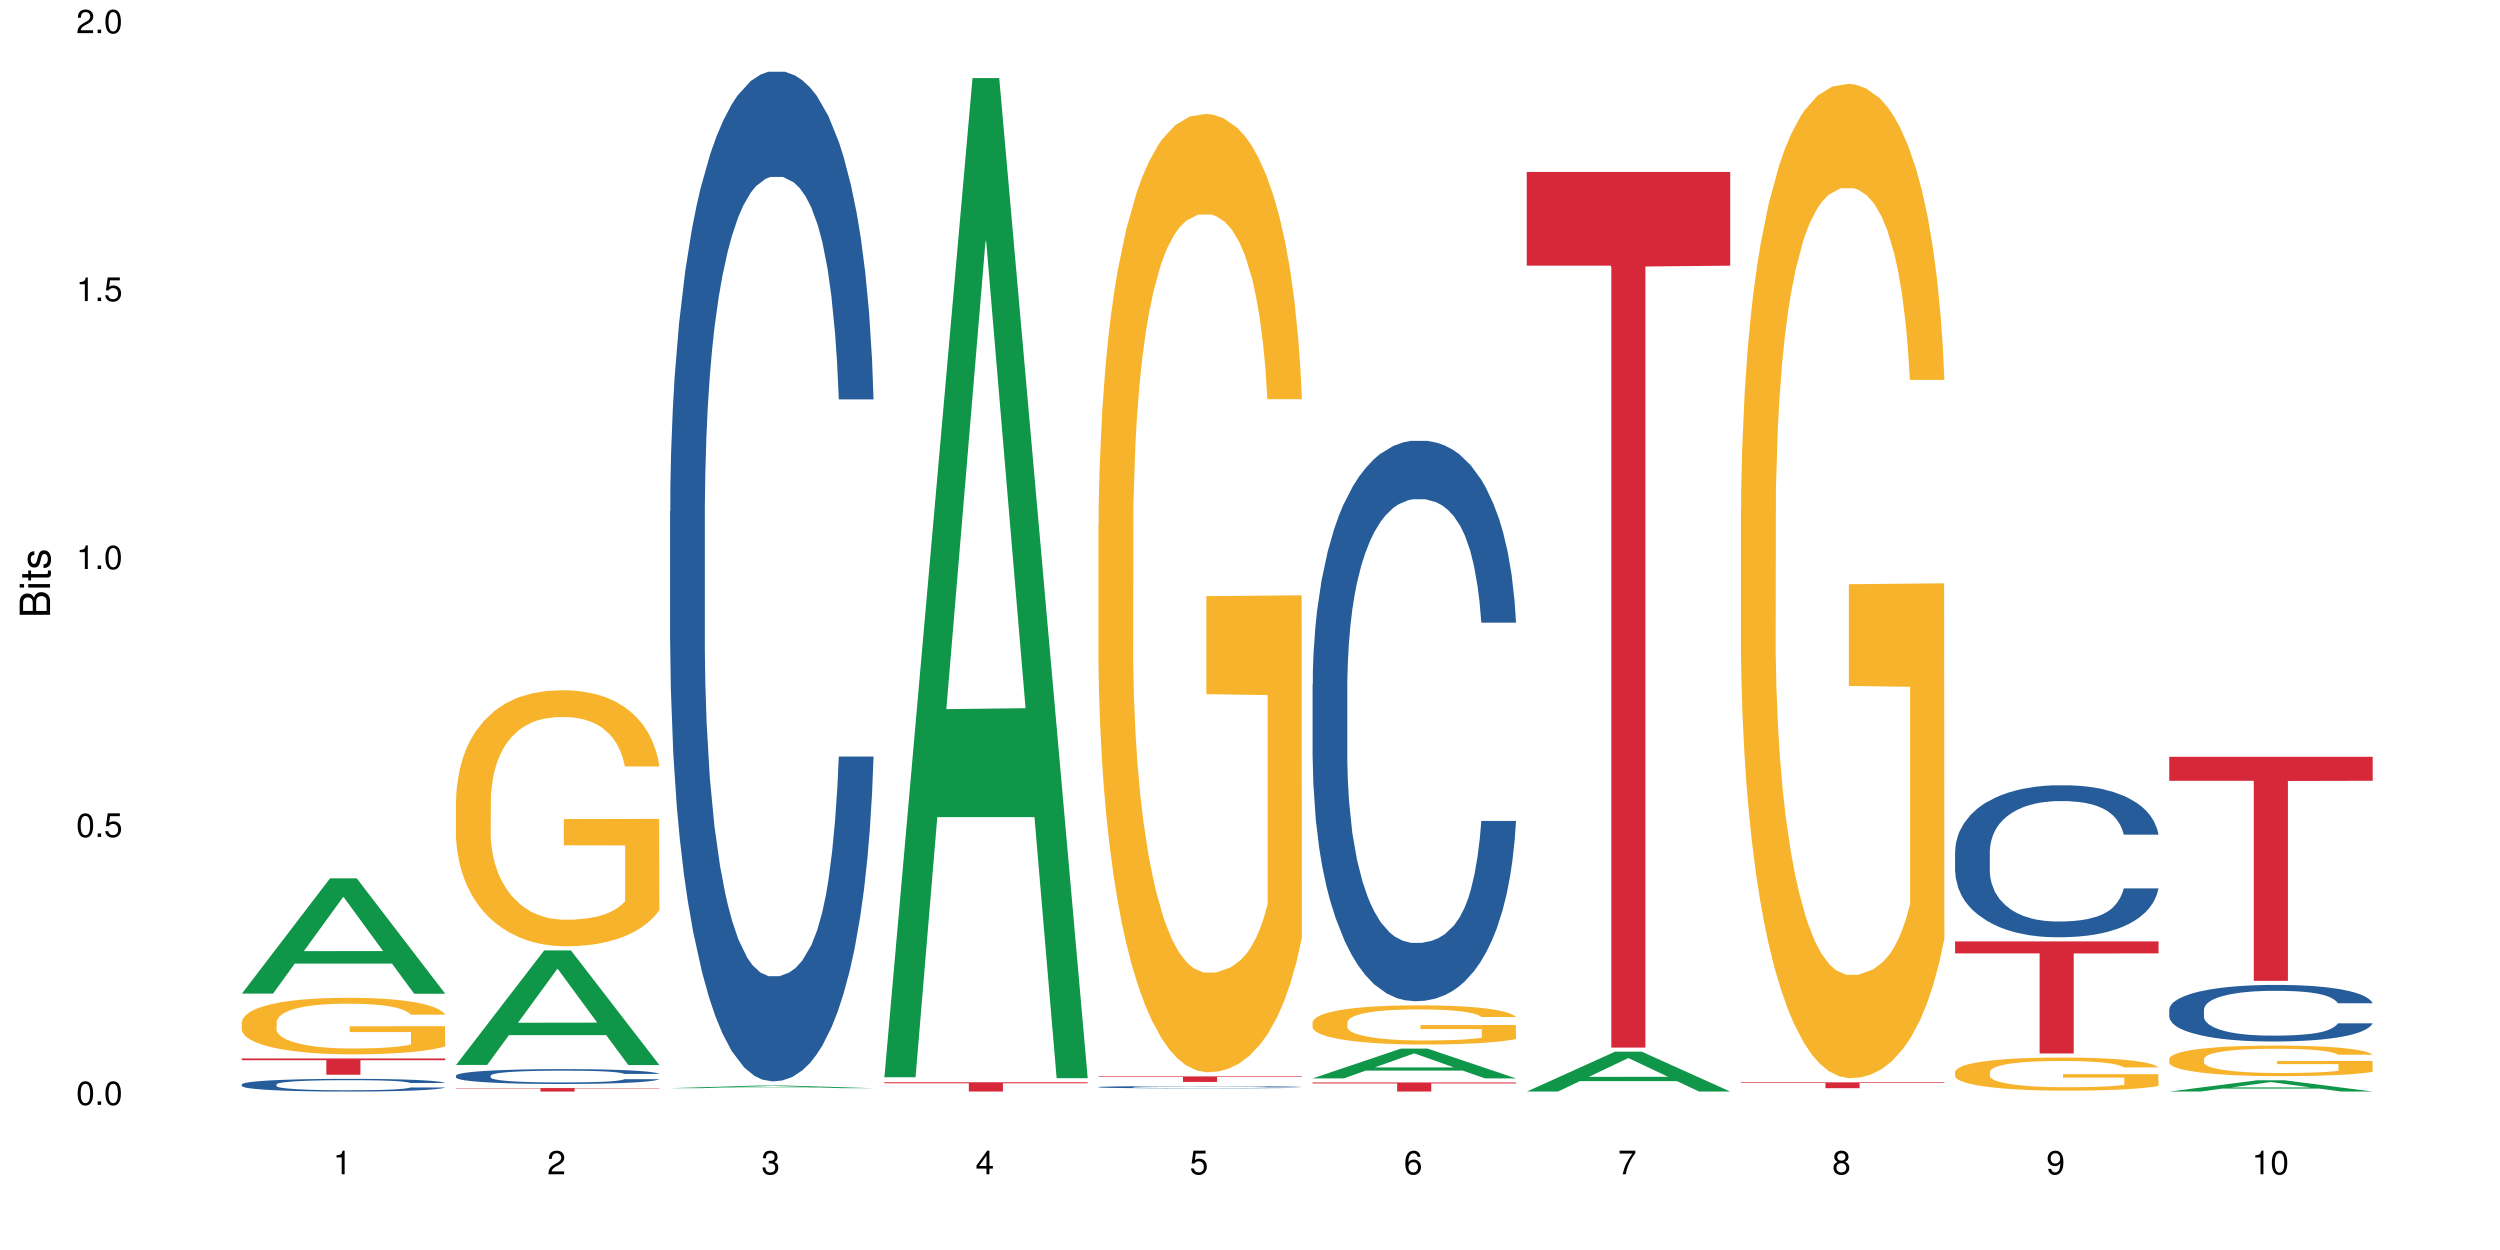 <?xml version="1.0" encoding="UTF-8"?>
<svg xmlns="http://www.w3.org/2000/svg" xmlns:xlink="http://www.w3.org/1999/xlink" width="720pt" height="360pt" viewBox="0 0 720 360" version="1.1">
<defs>
<g>
<symbol overflow="visible" id="glyph0-0">
<path style="stroke:none;" d=""/>
</symbol>
<symbol overflow="visible" id="glyph0-1">
<path style="stroke:none;" d="M 2.641 -6.797 C 2 -6.797 1.422 -6.531 1.078 -6.047 C 0.641 -5.453 0.406 -4.547 0.406 -3.297 C 0.406 -1 1.188 0.219 2.641 0.219 C 4.078 0.219 4.859 -1 4.859 -3.234 C 4.859 -4.562 4.656 -5.438 4.203 -6.047 C 3.844 -6.531 3.281 -6.797 2.641 -6.797 Z M 2.641 -6.047 C 3.547 -6.047 4 -5.125 4 -3.312 C 4 -1.375 3.562 -0.484 2.625 -0.484 C 1.734 -0.484 1.281 -1.422 1.281 -3.281 C 1.281 -5.141 1.734 -6.047 2.641 -6.047 Z M 2.641 -6.047 "/>
</symbol>
<symbol overflow="visible" id="glyph0-2">
<path style="stroke:none;" d="M 1.828 -1 L 0.828 -1 L 0.828 0 L 1.828 0 Z M 1.828 -1 "/>
</symbol>
<symbol overflow="visible" id="glyph0-3">
<path style="stroke:none;" d="M 4.562 -6.797 L 1.062 -6.797 L 0.547 -3.094 L 1.328 -3.094 C 1.719 -3.562 2.047 -3.734 2.578 -3.734 C 3.484 -3.734 4.062 -3.109 4.062 -2.094 C 4.062 -1.125 3.484 -0.531 2.578 -0.531 C 1.828 -0.531 1.375 -0.906 1.188 -1.672 L 0.328 -1.672 C 0.453 -1.109 0.547 -0.844 0.75 -0.594 C 1.125 -0.078 1.828 0.219 2.594 0.219 C 3.969 0.219 4.922 -0.781 4.922 -2.219 C 4.922 -3.562 4.031 -4.484 2.719 -4.484 C 2.25 -4.484 1.859 -4.359 1.469 -4.062 L 1.734 -5.969 L 4.562 -5.969 Z M 4.562 -6.797 "/>
</symbol>
<symbol overflow="visible" id="glyph0-4">
<path style="stroke:none;" d="M 2.484 -4.844 L 2.484 0 L 3.328 0 L 3.328 -6.797 L 2.766 -6.797 C 2.469 -5.75 2.281 -5.609 0.984 -5.453 L 0.984 -4.844 Z M 2.484 -4.844 "/>
</symbol>
<symbol overflow="visible" id="glyph0-5">
<path style="stroke:none;" d="M 4.859 -0.828 L 1.281 -0.828 C 1.359 -1.391 1.672 -1.75 2.5 -2.234 L 3.469 -2.75 C 4.406 -3.266 4.906 -3.969 4.906 -4.812 C 4.906 -5.375 4.672 -5.906 4.266 -6.266 C 3.859 -6.625 3.375 -6.797 2.719 -6.797 C 1.859 -6.797 1.219 -6.5 0.844 -5.922 C 0.609 -5.562 0.5 -5.125 0.484 -4.438 L 1.328 -4.438 C 1.359 -4.906 1.406 -5.188 1.531 -5.406 C 1.75 -5.812 2.188 -6.062 2.703 -6.062 C 3.469 -6.062 4.031 -5.516 4.031 -4.781 C 4.031 -4.25 3.719 -3.797 3.125 -3.438 L 2.234 -2.938 C 0.812 -2.141 0.406 -1.5 0.328 0 L 4.859 0 Z M 4.859 -0.828 "/>
</symbol>
<symbol overflow="visible" id="glyph0-6">
<path style="stroke:none;" d="M 2.125 -3.125 L 2.578 -3.125 C 3.516 -3.125 3.984 -2.703 3.984 -1.891 C 3.984 -1.031 3.469 -0.531 2.578 -0.531 C 1.656 -0.531 1.203 -0.984 1.156 -1.969 L 0.312 -1.969 C 0.344 -1.422 0.438 -1.078 0.609 -0.766 C 0.953 -0.109 1.625 0.219 2.547 0.219 C 3.953 0.219 4.859 -0.609 4.859 -1.906 C 4.859 -2.766 4.516 -3.25 3.703 -3.516 C 4.344 -3.766 4.656 -4.25 4.656 -4.938 C 4.656 -6.109 3.875 -6.797 2.578 -6.797 C 1.203 -6.797 0.484 -6.047 0.453 -4.609 L 1.297 -4.609 C 1.312 -5.016 1.344 -5.25 1.453 -5.453 C 1.641 -5.828 2.062 -6.062 2.594 -6.062 C 3.344 -6.062 3.797 -5.625 3.797 -4.906 C 3.797 -4.422 3.609 -4.141 3.25 -3.984 C 3.016 -3.891 2.719 -3.844 2.125 -3.844 Z M 2.125 -3.125 "/>
</symbol>
<symbol overflow="visible" id="glyph0-7">
<path style="stroke:none;" d="M 3.141 -1.625 L 3.141 0 L 3.984 0 L 3.984 -1.625 L 4.984 -1.625 L 4.984 -2.391 L 3.984 -2.391 L 3.984 -6.797 L 3.359 -6.797 L 0.266 -2.516 L 0.266 -1.625 Z M 3.141 -2.391 L 1 -2.391 L 3.141 -5.359 Z M 3.141 -2.391 "/>
</symbol>
<symbol overflow="visible" id="glyph0-8">
<path style="stroke:none;" d="M 4.781 -5.031 C 4.609 -6.141 3.891 -6.797 2.844 -6.797 C 2.094 -6.797 1.422 -6.438 1.031 -5.828 C 0.609 -5.172 0.406 -4.344 0.406 -3.094 C 0.406 -1.953 0.578 -1.234 0.984 -0.625 C 1.359 -0.078 1.953 0.219 2.703 0.219 C 3.984 0.219 4.922 -0.734 4.922 -2.078 C 4.922 -3.344 4.062 -4.234 2.844 -4.234 C 2.172 -4.234 1.641 -3.969 1.281 -3.469 C 1.281 -5.125 1.828 -6.047 2.797 -6.047 C 3.391 -6.047 3.797 -5.672 3.938 -5.031 Z M 2.734 -3.484 C 3.547 -3.484 4.062 -2.922 4.062 -2 C 4.062 -1.156 3.484 -0.531 2.703 -0.531 C 1.922 -0.531 1.328 -1.188 1.328 -2.047 C 1.328 -2.891 1.906 -3.484 2.734 -3.484 Z M 2.734 -3.484 "/>
</symbol>
<symbol overflow="visible" id="glyph0-9">
<path style="stroke:none;" d="M 4.984 -6.797 L 0.438 -6.797 L 0.438 -5.969 L 4.109 -5.969 C 2.5 -3.656 1.828 -2.234 1.328 0 L 2.219 0 C 2.594 -2.172 3.453 -4.047 4.984 -6.094 Z M 4.984 -6.797 "/>
</symbol>
<symbol overflow="visible" id="glyph0-10">
<path style="stroke:none;" d="M 3.75 -3.578 C 4.453 -4 4.688 -4.344 4.688 -4.984 C 4.688 -6.047 3.844 -6.797 2.641 -6.797 C 1.438 -6.797 0.594 -6.047 0.594 -4.984 C 0.594 -4.359 0.828 -4.016 1.516 -3.578 C 0.734 -3.203 0.359 -2.641 0.359 -1.891 C 0.359 -0.641 1.297 0.219 2.641 0.219 C 3.984 0.219 4.922 -0.641 4.922 -1.875 C 4.922 -2.641 4.531 -3.203 3.75 -3.578 Z M 2.641 -6.047 C 3.359 -6.047 3.812 -5.625 3.812 -4.969 C 3.812 -4.344 3.344 -3.922 2.641 -3.922 C 1.922 -3.922 1.453 -4.344 1.453 -4.984 C 1.453 -5.625 1.922 -6.047 2.641 -6.047 Z M 2.641 -3.203 C 3.484 -3.203 4.062 -2.672 4.062 -1.875 C 4.062 -1.062 3.484 -0.531 2.625 -0.531 C 1.797 -0.531 1.219 -1.078 1.219 -1.875 C 1.219 -2.672 1.797 -3.203 2.641 -3.203 Z M 2.641 -3.203 "/>
</symbol>
<symbol overflow="visible" id="glyph0-11">
<path style="stroke:none;" d="M 0.516 -1.547 C 0.672 -0.438 1.406 0.219 2.438 0.219 C 3.188 0.219 3.859 -0.141 4.266 -0.75 C 4.688 -1.406 4.891 -2.25 4.891 -3.484 C 4.891 -4.625 4.703 -5.359 4.312 -5.953 C 3.938 -6.5 3.344 -6.797 2.594 -6.797 C 1.297 -6.797 0.359 -5.844 0.359 -4.516 C 0.359 -3.25 1.234 -2.344 2.453 -2.344 C 3.094 -2.344 3.562 -2.578 4.016 -3.109 C 4 -1.453 3.469 -0.531 2.5 -0.531 C 1.906 -0.531 1.484 -0.906 1.359 -1.547 Z M 2.578 -6.062 C 3.375 -6.062 3.969 -5.406 3.969 -4.531 C 3.969 -3.688 3.375 -3.094 2.547 -3.094 C 1.734 -3.094 1.234 -3.672 1.234 -4.578 C 1.234 -5.438 1.797 -6.062 2.578 -6.062 Z M 2.578 -6.062 "/>
</symbol>
<symbol overflow="visible" id="glyph1-0">
<path style="stroke:none;" d=""/>
</symbol>
<symbol overflow="visible" id="glyph1-1">
<path style="stroke:none;" d="M 0 -0.953 L 0 -4.891 C 0 -5.719 -0.234 -6.344 -0.734 -6.797 C -1.188 -7.234 -1.812 -7.469 -2.5 -7.469 C -3.547 -7.469 -4.188 -7 -4.625 -5.875 C -4.984 -6.672 -5.641 -7.094 -6.531 -7.094 C -7.156 -7.094 -7.734 -6.859 -8.141 -6.391 C -8.562 -5.938 -8.75 -5.344 -8.75 -4.5 L -8.75 -0.953 Z M -4.984 -2.062 L -7.766 -2.062 L -7.766 -4.219 C -7.766 -4.844 -7.688 -5.203 -7.453 -5.5 C -7.219 -5.812 -6.859 -5.969 -6.375 -5.969 C -5.906 -5.969 -5.531 -5.812 -5.297 -5.5 C -5.062 -5.203 -4.984 -4.844 -4.984 -4.219 Z M -0.984 -2.062 L -4 -2.062 L -4 -4.781 C -4 -5.328 -3.859 -5.688 -3.578 -5.953 C -3.297 -6.219 -2.922 -6.359 -2.484 -6.359 C -2.062 -6.359 -1.688 -6.219 -1.406 -5.953 C -1.109 -5.688 -0.984 -5.328 -0.984 -4.781 Z M -0.984 -2.062 "/>
</symbol>
<symbol overflow="visible" id="glyph1-2">
<path style="stroke:none;" d="M -6.281 -1.797 L -6.281 -0.797 L 0 -0.797 L 0 -1.797 Z M -8.75 -1.797 L -8.75 -0.797 L -7.484 -0.797 L -7.484 -1.797 Z M -8.75 -1.797 "/>
</symbol>
<symbol overflow="visible" id="glyph1-3">
<path style="stroke:none;" d="M -6.281 -3.047 L -6.281 -2.016 L -8.016 -2.016 L -8.016 -1.016 L -6.281 -1.016 L -6.281 -0.172 L -5.469 -0.172 L -5.469 -1.016 L -0.719 -1.016 C -0.078 -1.016 0.281 -1.453 0.281 -2.234 C 0.281 -2.469 0.25 -2.719 0.188 -3.047 L -0.641 -3.047 C -0.609 -2.922 -0.594 -2.766 -0.594 -2.562 C -0.594 -2.141 -0.719 -2.016 -1.156 -2.016 L -5.469 -2.016 L -5.469 -3.047 Z M -6.281 -3.047 "/>
</symbol>
<symbol overflow="visible" id="glyph1-4">
<path style="stroke:none;" d="M -4.531 -5.25 C -5.766 -5.25 -6.469 -4.422 -6.469 -2.969 C -6.469 -1.516 -5.719 -0.562 -4.547 -0.562 C -3.562 -0.562 -3.094 -1.062 -2.734 -2.562 L -2.516 -3.484 C -2.344 -4.188 -2.094 -4.469 -1.625 -4.469 C -1.047 -4.469 -0.641 -3.875 -0.641 -3 C -0.641 -2.453 -0.797 -2 -1.062 -1.75 C -1.25 -1.594 -1.422 -1.531 -1.875 -1.469 L -1.875 -0.406 C -0.422 -0.453 0.281 -1.266 0.281 -2.922 C 0.281 -4.5 -0.5 -5.516 -1.719 -5.516 C -2.656 -5.516 -3.172 -4.984 -3.469 -3.734 L -3.703 -2.766 C -3.891 -1.953 -4.156 -1.609 -4.594 -1.609 C -5.172 -1.609 -5.547 -2.125 -5.547 -2.938 C -5.547 -3.75 -5.203 -4.172 -4.531 -4.203 Z M -4.531 -5.25 "/>
</symbol>
</g>
</defs>
<g id="surface95419">
<rect x="0" y="0" width="720" height="360" style="fill:rgb(100%,100%,100%);fill-opacity:1;stroke:none;"/>
<path style=" stroke:none;fill-rule:nonzero;fill:rgb(6.275%,58.824%,28.235%);fill-opacity:1;" d="M 69.629 286.16 L 69.691 286.129 L 95.047 252.965 L 102.746 252.965 L 128.223 286.191 L 119.273 286.191 L 112.887 277.516 L 84.902 277.516 L 78.645 286.16 L 69.629 286.16 L 87.598 273.93 L 110.32 273.898 L 98.988 258.395 L 98.863 258.363 L 98.738 258.457 L 87.535 273.898 L 87.598 273.93 Z M 69.629 286.16 "/>
<path style=" stroke:none;fill-rule:nonzero;fill:rgb(14.51%,36.078%,60%);fill-opacity:1;" d="M 69.629 312.301 L 69.699 312.301 L 69.699 312.219 L 69.914 312.09 L 70.414 311.93 L 70.914 311.82 L 72.203 311.621 L 73.988 311.434 L 75.848 311.285 L 77.203 311.199 L 78.418 311.133 L 81.207 311.008 L 82.992 310.945 L 84.922 310.887 L 87.281 310.828 L 88.996 310.797 L 92.852 310.742 L 95.711 310.719 L 97.926 310.711 L 102.715 310.711 L 105.574 310.723 L 107.645 310.738 L 109.93 310.766 L 111.859 310.797 L 115.219 310.871 L 118.219 310.965 L 119.578 311.016 L 121.723 311.121 L 123.367 311.223 L 124.508 311.309 L 125.797 311.434 L 126.938 311.582 L 127.797 311.754 L 128.223 311.898 L 118.219 311.898 L 117.719 311.762 L 117.148 311.66 L 116.078 311.523 L 115.004 311.426 L 113.504 311.328 L 112.148 311.266 L 110.289 311.203 L 108.645 311.16 L 106.93 311.133 L 105.285 311.109 L 102.141 311.09 L 98.5 311.09 L 97.141 311.098 L 94.355 311.125 L 92.852 311.148 L 90.711 311.195 L 89.207 311.238 L 87.422 311.305 L 86.207 311.363 L 84.707 311.449 L 83.637 311.527 L 82.422 311.637 L 81.707 311.719 L 81.062 311.812 L 80.492 311.926 L 80.062 312.043 L 79.777 312.164 L 79.633 312.285 L 79.633 312.805 L 79.777 312.926 L 80.133 313.066 L 81.062 313.27 L 82.422 313.445 L 83.992 313.586 L 85.492 313.688 L 86.352 313.734 L 87.492 313.789 L 89.281 313.855 L 91.852 313.922 L 93.352 313.949 L 95.641 313.977 L 97.996 313.988 L 101.141 313.988 L 103.93 313.977 L 105.785 313.961 L 107.715 313.934 L 110.359 313.875 L 112.004 313.82 L 113.434 313.758 L 114.504 313.695 L 115.219 313.641 L 116.293 313.539 L 117.148 313.422 L 117.793 313.305 L 118.219 313.191 L 128.223 313.191 L 127.797 313.328 L 127.152 313.457 L 126.508 313.555 L 125.508 313.672 L 124.367 313.773 L 122.723 313.891 L 121.363 313.969 L 119.578 314.051 L 117.934 314.117 L 116.148 314.172 L 113.504 314.238 L 111.789 314.273 L 109.93 314.305 L 107.715 314.332 L 104.93 314.355 L 101.93 314.367 L 99.141 314.371 L 96.141 314.363 L 93.926 314.352 L 90.996 314.32 L 87.352 314.262 L 84.707 314.195 L 82.633 314.133 L 80.848 314.066 L 78.848 313.977 L 76.273 313.828 L 74.703 313.715 L 73.633 313.621 L 72.418 313.492 L 71.559 313.375 L 70.559 313.188 L 69.844 312.949 L 69.629 312.766 Z M 69.629 312.301 "/>
<path style=" stroke:none;fill-rule:nonzero;fill:rgb(96.863%,70.196%,16.863%);fill-opacity:1;" d="M 69.629 294.344 L 69.699 294.328 L 69.699 294.031 L 69.988 293.363 L 70.703 292.441 L 71.629 291.68 L 72.629 291.086 L 73.273 290.773 L 74.344 290.328 L 75.273 290 L 77.633 289.332 L 80.633 288.707 L 82.277 288.441 L 84.137 288.188 L 86.777 287.906 L 87.992 287.801 L 91.711 287.562 L 95.926 287.414 L 100.57 287.371 L 102.715 287.383 L 105.645 287.445 L 109.645 287.605 L 111.934 287.758 L 113.719 287.906 L 115.578 288.098 L 117.863 288.395 L 120.008 288.754 L 121.723 289.109 L 123.438 289.555 L 124.867 290.031 L 126.082 290.551 L 127.152 291.176 L 127.797 291.695 L 128.223 292.219 L 118.293 292.219 L 117.719 291.695 L 117.078 291.297 L 116.004 290.805 L 114.934 290.449 L 113.863 290.164 L 111.859 289.777 L 110.145 289.539 L 108.004 289.332 L 105.93 289.199 L 103.57 289.109 L 102.141 289.078 L 98.355 289.078 L 94.926 289.184 L 92.926 289.301 L 91.496 289.422 L 89.496 289.645 L 88.281 289.824 L 87.566 289.941 L 85.422 290.402 L 83.992 290.82 L 83.207 291.102 L 82.207 291.547 L 81.492 291.949 L 80.707 292.543 L 80.277 292.988 L 79.703 294 L 79.633 296.68 L 79.848 297.242 L 80.277 297.852 L 80.848 298.387 L 81.707 298.953 L 82.562 299.383 L 84.062 299.965 L 85.352 300.352 L 86.352 300.602 L 88.281 301.004 L 89.066 301.137 L 90.922 301.406 L 92.852 301.613 L 95.211 301.793 L 96.996 301.883 L 99.855 301.957 L 103.5 301.957 L 107.789 301.867 L 110.504 301.75 L 112.359 301.629 L 113.574 301.523 L 115.078 301.363 L 116.148 301.215 L 117.148 301.051 L 118.363 300.797 L 118.363 297.242 L 100.715 297.227 L 100.715 295.562 L 128.152 295.547 L 128.223 301.363 L 126.723 301.762 L 124.867 302.148 L 123.078 302.445 L 121.223 302.699 L 118.578 302.984 L 116.434 303.16 L 113.148 303.367 L 110.145 303.504 L 107 303.594 L 104.215 303.637 L 100.93 303.652 L 97.996 303.621 L 94.855 303.531 L 92.352 303.414 L 90.066 303.266 L 87.781 303.07 L 84.922 302.758 L 83.062 302.508 L 81.133 302.195 L 79.203 301.824 L 77.488 301.422 L 76.348 301.109 L 75.203 300.754 L 73.988 300.305 L 72.844 299.801 L 71.988 299.34 L 71.203 298.82 L 70.629 298.328 L 70.059 297.66 L 69.773 297.125 L 69.629 296.664 Z M 69.629 294.344 "/>
<path style=" stroke:none;fill-rule:nonzero;fill:rgb(83.922%,15.686%,22.353%);fill-opacity:1;" d="M 69.629 304.832 L 128.223 304.832 L 128.223 305.336 L 103.805 305.34 L 103.805 309.531 L 93.98 309.531 L 93.98 305.344 L 93.836 305.336 L 69.629 305.336 Z M 69.629 304.832 "/>
<path style=" stroke:none;fill-rule:nonzero;fill:rgb(6.275%,58.824%,28.235%);fill-opacity:1;" d="M 131.309 306.699 L 131.371 306.668 L 156.727 273.715 L 164.426 273.715 L 189.902 306.73 L 180.953 306.73 L 174.566 298.113 L 146.582 298.113 L 140.324 306.699 L 131.309 306.699 L 149.273 294.547 L 172 294.516 L 160.668 279.109 L 160.543 279.078 L 160.418 279.172 L 149.211 294.516 L 149.273 294.547 Z M 131.309 306.699 "/>
<path style=" stroke:none;fill-rule:nonzero;fill:rgb(14.51%,36.078%,60%);fill-opacity:1;" d="M 131.309 309.773 L 131.379 309.77 L 131.379 309.676 L 131.594 309.527 L 132.094 309.34 L 132.594 309.207 L 133.883 308.977 L 135.668 308.754 L 137.523 308.582 L 138.883 308.48 L 140.098 308.402 L 142.883 308.258 L 144.672 308.184 L 146.602 308.117 L 148.957 308.051 L 150.672 308.012 L 154.531 307.949 L 157.391 307.922 L 159.605 307.91 L 164.395 307.91 L 167.25 307.926 L 169.324 307.945 L 171.609 307.977 L 173.539 308.012 L 176.898 308.098 L 179.898 308.207 L 181.258 308.27 L 183.402 308.391 L 185.043 308.508 L 186.188 308.609 L 187.473 308.754 L 188.617 308.93 L 189.477 309.129 L 189.902 309.301 L 179.898 309.301 L 179.398 309.141 L 178.828 309.02 L 177.758 308.859 L 176.684 308.746 L 175.184 308.633 L 173.824 308.559 L 171.969 308.484 L 170.324 308.438 L 168.609 308.402 L 166.965 308.379 L 163.82 308.355 L 160.176 308.355 L 158.82 308.363 L 156.031 308.395 L 154.531 308.422 L 152.387 308.477 L 150.887 308.527 L 149.102 308.605 L 147.887 308.672 L 146.387 308.773 L 145.312 308.863 L 144.098 308.992 L 143.387 309.09 L 142.742 309.199 L 142.172 309.332 L 141.742 309.469 L 141.457 309.613 L 141.312 309.754 L 141.312 310.359 L 141.457 310.5 L 141.812 310.664 L 142.742 310.902 L 144.098 311.109 L 145.672 311.273 L 147.172 311.391 L 148.031 311.445 L 149.172 311.508 L 150.961 311.586 L 153.531 311.664 L 155.031 311.695 L 157.32 311.727 L 159.676 311.742 L 162.82 311.742 L 165.609 311.727 L 167.465 311.707 L 169.395 311.676 L 172.039 311.609 L 173.684 311.547 L 175.113 311.473 L 176.184 311.398 L 176.898 311.336 L 177.969 311.215 L 178.828 311.082 L 179.473 310.945 L 179.898 310.812 L 189.902 310.812 L 189.477 310.969 L 188.832 311.121 L 188.188 311.234 L 187.188 311.371 L 186.047 311.492 L 184.402 311.629 L 183.043 311.719 L 181.258 311.816 L 179.613 311.891 L 177.828 311.957 L 175.184 312.035 L 173.469 312.074 L 171.609 312.109 L 169.395 312.141 L 166.609 312.168 L 163.605 312.184 L 160.82 312.188 L 157.82 312.18 L 155.605 312.164 L 152.676 312.129 L 149.031 312.059 L 146.387 311.984 L 144.312 311.91 L 142.527 311.832 L 140.527 311.727 L 137.953 311.555 L 136.383 311.422 L 135.309 311.312 L 134.094 311.16 L 133.238 311.023 L 132.238 310.805 L 131.523 310.527 L 131.309 310.312 Z M 131.309 309.773 "/>
<path style=" stroke:none;fill-rule:nonzero;fill:rgb(96.863%,70.196%,16.863%);fill-opacity:1;" d="M 131.309 230.371 L 131.379 230.305 L 131.379 228.957 L 131.664 225.926 L 132.379 221.75 L 133.309 218.312 L 134.309 215.621 L 134.953 214.203 L 136.023 212.184 L 136.953 210.703 L 139.312 207.672 L 142.312 204.844 L 143.957 203.629 L 145.812 202.484 L 148.457 201.203 L 149.672 200.734 L 153.391 199.656 L 157.605 198.98 L 162.25 198.781 L 164.395 198.848 L 167.324 199.117 L 171.324 199.855 L 173.613 200.531 L 175.398 201.203 L 177.254 202.082 L 179.543 203.426 L 181.688 205.043 L 183.402 206.66 L 185.117 208.68 L 186.547 210.836 L 187.762 213.195 L 188.832 216.023 L 189.477 218.383 L 189.902 220.738 L 179.973 220.738 L 179.398 218.383 L 178.758 216.562 L 177.684 214.34 L 176.613 212.723 L 175.539 211.441 L 173.539 209.691 L 171.824 208.613 L 169.68 207.672 L 167.609 207.066 L 165.25 206.66 L 163.82 206.527 L 160.035 206.527 L 156.605 206.996 L 154.605 207.535 L 153.176 208.074 L 151.172 209.086 L 149.957 209.895 L 149.246 210.434 L 147.102 212.52 L 145.672 214.406 L 144.887 215.688 L 143.887 217.707 L 143.172 219.527 L 142.383 222.219 L 141.957 224.242 L 141.383 228.82 L 141.312 240.945 L 141.527 243.504 L 141.957 246.266 L 142.527 248.691 L 143.387 251.25 L 144.242 253.207 L 145.742 255.832 L 147.027 257.582 L 148.031 258.73 L 149.957 260.547 L 150.746 261.152 L 152.602 262.367 L 154.531 263.309 L 156.891 264.117 L 158.676 264.52 L 161.535 264.859 L 165.18 264.859 L 169.469 264.453 L 172.184 263.914 L 174.039 263.375 L 175.254 262.906 L 176.754 262.164 L 177.828 261.488 L 178.828 260.75 L 180.043 259.605 L 180.043 243.504 L 162.391 243.438 L 162.391 235.895 L 189.832 235.828 L 189.902 262.164 L 188.402 263.984 L 186.547 265.734 L 184.758 267.082 L 182.902 268.227 L 180.258 269.504 L 178.113 270.312 L 174.824 271.258 L 171.824 271.863 L 168.68 272.266 L 165.895 272.469 L 162.605 272.535 L 159.676 272.402 L 156.531 272 L 154.031 271.461 L 151.746 270.785 L 149.457 269.91 L 146.602 268.496 L 144.742 267.352 L 142.812 265.938 L 140.883 264.25 L 139.168 262.434 L 138.027 261.02 L 136.883 259.402 L 135.668 257.383 L 134.523 255.09 L 133.668 253.004 L 132.879 250.645 L 132.309 248.422 L 131.738 245.391 L 131.453 242.965 L 131.309 240.879 Z M 131.309 230.371 "/>
<path style=" stroke:none;fill-rule:nonzero;fill:rgb(83.922%,15.686%,22.353%);fill-opacity:1;" d="M 131.309 313.367 L 189.902 313.367 L 189.902 313.477 L 165.484 313.477 L 165.484 314.371 L 155.656 314.371 L 155.656 313.477 L 131.309 313.477 Z M 131.309 313.367 "/>
<path style=" stroke:none;fill-rule:nonzero;fill:rgb(6.275%,58.824%,28.235%);fill-opacity:1;" d="M 192.988 313.398 L 193.051 313.395 L 218.402 312.629 L 226.105 312.629 L 251.582 313.398 L 242.629 313.398 L 236.246 313.195 L 208.262 313.195 L 202.004 313.398 L 192.988 313.398 L 210.953 313.113 L 233.68 313.113 L 222.348 312.754 L 222.223 312.754 L 222.098 312.758 L 210.891 313.113 L 210.953 313.113 Z M 192.988 313.398 "/>
<path style=" stroke:none;fill-rule:nonzero;fill:rgb(14.51%,36.078%,60%);fill-opacity:1;" d="M 192.988 147.184 L 193.059 146.918 L 193.059 140.539 L 193.273 130.438 L 193.773 117.68 L 194.273 108.91 L 195.559 93.227 L 197.348 78.078 L 199.203 66.383 L 200.562 59.469 L 201.777 54.152 L 204.562 44.32 L 206.352 39.27 L 208.281 34.75 L 210.637 30.23 L 212.352 27.574 L 216.211 23.32 L 219.07 21.461 L 221.285 20.664 L 226.074 20.664 L 228.93 21.727 L 231.004 23.055 L 233.289 25.18 L 235.219 27.574 L 238.578 33.422 L 241.578 40.863 L 242.938 45.117 L 245.082 53.355 L 246.723 61.332 L 247.867 68.242 L 249.152 78.078 L 250.297 90.039 L 251.152 103.594 L 251.582 115.023 L 241.578 115.023 L 241.078 104.391 L 240.508 96.152 L 239.434 85.254 L 238.363 77.543 L 236.863 69.836 L 235.504 64.785 L 233.648 59.734 L 232.004 56.547 L 230.289 54.152 L 228.645 52.559 L 225.5 50.965 L 221.855 50.965 L 220.5 51.496 L 217.711 53.621 L 216.211 55.484 L 214.066 59.203 L 212.566 62.66 L 210.781 67.977 L 209.566 72.496 L 208.066 79.406 L 206.992 85.52 L 205.777 94.289 L 205.062 100.934 L 204.422 108.379 L 203.848 117.148 L 203.422 126.453 L 203.133 136.285 L 202.992 145.855 L 202.992 187.055 L 203.133 196.625 L 203.492 207.789 L 204.422 224 L 205.777 238.09 L 207.352 249.254 L 208.852 257.227 L 209.707 260.949 L 210.852 265.203 L 212.637 270.516 L 215.211 275.832 L 216.711 277.961 L 219 280.086 L 221.355 281.148 L 224.5 281.148 L 227.289 280.086 L 229.145 278.758 L 231.074 276.629 L 233.719 272.113 L 235.363 267.859 L 236.793 262.809 L 237.863 257.758 L 238.578 253.508 L 239.648 245.266 L 240.508 236.23 L 241.148 226.926 L 241.578 217.887 L 251.582 217.887 L 251.152 228.52 L 250.512 238.887 L 249.867 246.594 L 248.867 255.898 L 247.723 264.137 L 246.082 273.441 L 244.723 279.555 L 242.938 286.199 L 241.293 291.25 L 239.508 295.77 L 236.863 301.086 L 235.148 303.742 L 233.289 306.137 L 231.074 308.262 L 228.289 310.121 L 225.285 311.184 L 222.5 311.449 L 219.5 310.918 L 217.285 309.855 L 214.352 307.465 L 210.711 302.68 L 208.066 297.629 L 205.992 292.578 L 204.207 287.262 L 202.207 280.086 L 199.633 268.391 L 198.062 259.355 L 196.988 251.91 L 195.773 241.543 L 194.918 232.242 L 193.918 217.355 L 193.203 198.484 L 192.988 183.867 Z M 192.988 147.184 "/>
<path style=" stroke:none;fill-rule:nonzero;fill:rgb(6.275%,58.824%,28.235%);fill-opacity:1;" d="M 254.668 310.246 L 254.73 309.973 L 280.082 22.488 L 287.781 22.488 L 313.262 310.516 L 304.309 310.516 L 297.926 235.332 L 269.941 235.332 L 263.68 310.246 L 254.668 310.246 L 272.633 204.23 L 295.359 203.961 L 284.027 69.547 L 283.902 69.277 L 283.777 70.09 L 272.57 203.961 L 272.633 204.23 Z M 254.668 310.246 "/>
<path style=" stroke:none;fill-rule:nonzero;fill:rgb(83.922%,15.686%,22.353%);fill-opacity:1;" d="M 254.668 311.695 L 313.262 311.695 L 313.262 311.98 L 288.84 311.984 L 288.84 314.371 L 279.016 314.371 L 279.016 311.984 L 278.875 311.98 L 254.668 311.98 Z M 254.668 311.695 "/>
<path style=" stroke:none;fill-rule:nonzero;fill:rgb(14.51%,36.078%,60%);fill-opacity:1;" d="M 316.348 313.07 L 316.418 313.07 L 316.418 313.055 L 316.633 313.031 L 317.133 313 L 317.633 312.98 L 318.918 312.945 L 320.703 312.91 L 322.562 312.883 L 323.922 312.867 L 325.137 312.855 L 327.922 312.832 L 329.707 312.82 L 331.637 312.809 L 333.996 312.801 L 335.711 312.793 L 339.57 312.785 L 342.43 312.781 L 344.645 312.777 L 349.43 312.777 L 352.289 312.781 L 354.363 312.785 L 356.648 312.789 L 358.578 312.793 L 361.938 312.809 L 364.938 312.824 L 366.293 312.836 L 368.438 312.852 L 370.082 312.871 L 371.227 312.887 L 372.512 312.91 L 373.656 312.938 L 374.512 312.969 L 374.941 312.996 L 364.938 312.996 L 364.438 312.969 L 363.867 312.953 L 362.793 312.926 L 361.723 312.91 L 360.223 312.891 L 358.863 312.879 L 357.004 312.867 L 355.363 312.859 L 353.648 312.855 L 352.004 312.852 L 348.859 312.848 L 343.855 312.848 L 341.07 312.855 L 339.57 312.859 L 337.426 312.867 L 335.926 312.875 L 334.141 312.887 L 332.926 312.898 L 331.422 312.914 L 330.352 312.926 L 329.137 312.949 L 328.422 312.961 L 327.777 312.98 L 327.207 313 L 326.777 313.02 L 326.492 313.043 L 326.352 313.066 L 326.352 313.16 L 326.492 313.184 L 326.852 313.207 L 327.777 313.246 L 329.137 313.277 L 330.707 313.305 L 332.211 313.32 L 333.066 313.332 L 334.211 313.34 L 335.996 313.352 L 338.57 313.363 L 340.07 313.371 L 342.355 313.375 L 344.715 313.379 L 347.859 313.379 L 350.645 313.375 L 352.504 313.371 L 354.434 313.367 L 357.078 313.355 L 358.719 313.348 L 360.148 313.336 L 361.223 313.324 L 361.938 313.312 L 363.008 313.293 L 363.867 313.273 L 364.508 313.254 L 364.938 313.23 L 374.941 313.23 L 374.512 313.258 L 373.871 313.281 L 373.227 313.297 L 372.227 313.32 L 371.082 313.336 L 369.438 313.359 L 368.082 313.375 L 366.293 313.387 L 364.652 313.398 L 362.863 313.41 L 360.223 313.422 L 358.508 313.43 L 356.648 313.434 L 354.434 313.438 L 351.645 313.445 L 342.855 313.445 L 340.641 313.441 L 337.711 313.438 L 334.066 313.426 L 331.422 313.414 L 329.352 313.402 L 327.566 313.391 L 325.562 313.375 L 322.992 313.348 L 321.418 313.328 L 320.348 313.309 L 319.133 313.285 L 318.273 313.266 L 317.273 313.23 L 316.559 313.188 L 316.348 313.152 Z M 316.348 313.07 "/>
<path style=" stroke:none;fill-rule:nonzero;fill:rgb(96.863%,70.196%,16.863%);fill-opacity:1;" d="M 316.348 151.023 L 316.418 150.77 L 316.418 145.73 L 316.703 134.387 L 317.418 118.758 L 318.348 105.898 L 319.348 95.816 L 319.992 90.523 L 321.062 82.961 L 321.992 77.414 L 324.348 66.07 L 327.352 55.484 L 328.992 50.945 L 330.852 46.66 L 333.496 41.871 L 334.711 40.105 L 338.426 36.074 L 342.641 33.551 L 347.289 32.797 L 349.43 33.047 L 352.359 34.055 L 356.363 36.828 L 358.648 39.352 L 360.434 41.871 L 362.293 45.148 L 364.578 50.188 L 366.723 56.238 L 368.438 62.289 L 370.152 69.852 L 371.582 77.918 L 372.797 86.742 L 373.871 97.328 L 374.512 106.152 L 374.941 114.977 L 365.008 114.977 L 364.438 106.152 L 363.793 99.344 L 362.723 91.027 L 361.648 84.977 L 360.578 80.188 L 358.578 73.633 L 356.863 69.602 L 354.719 66.07 L 352.645 63.801 L 350.289 62.289 L 348.859 61.785 L 345.07 61.785 L 341.641 63.551 L 339.641 65.566 L 338.211 67.582 L 336.211 71.363 L 334.996 74.391 L 334.281 76.406 L 332.137 84.219 L 330.707 91.277 L 329.922 96.07 L 328.922 103.633 L 328.207 110.438 L 327.422 120.52 L 326.992 128.082 L 326.422 145.227 L 326.352 190.598 L 326.562 200.18 L 326.992 210.516 L 327.566 219.59 L 328.422 229.168 L 329.281 236.48 L 330.781 246.309 L 332.066 252.863 L 333.066 257.148 L 334.996 263.957 L 335.781 266.223 L 337.641 270.762 L 339.57 274.293 L 341.93 277.316 L 343.715 278.828 L 346.574 280.09 L 350.219 280.09 L 354.504 278.578 L 357.219 276.559 L 359.078 274.543 L 360.293 272.777 L 361.793 270.004 L 362.863 267.484 L 363.867 264.711 L 365.078 260.426 L 365.078 200.18 L 347.43 199.926 L 347.43 171.691 L 374.871 171.441 L 374.941 270.004 L 373.441 276.812 L 371.582 283.367 L 369.797 288.406 L 367.938 292.691 L 365.293 297.484 L 363.152 300.508 L 359.863 304.035 L 356.863 306.305 L 353.719 307.816 L 350.93 308.574 L 347.645 308.828 L 344.715 308.324 L 341.57 306.809 L 339.07 304.793 L 336.781 302.273 L 334.496 298.996 L 331.637 293.703 L 329.781 289.418 L 327.852 284.121 L 325.922 277.82 L 324.207 271.016 L 323.062 265.719 L 321.918 259.672 L 320.703 252.109 L 319.562 243.535 L 318.703 235.723 L 317.918 226.898 L 317.348 218.582 L 316.773 207.238 L 316.488 198.16 L 316.348 190.348 Z M 316.348 151.023 "/>
<path style=" stroke:none;fill-rule:nonzero;fill:rgb(83.922%,15.686%,22.353%);fill-opacity:1;" d="M 316.348 310.008 L 374.941 310.008 L 374.941 310.176 L 350.52 310.18 L 350.52 311.598 L 340.695 311.598 L 340.695 310.18 L 340.555 310.176 L 316.348 310.176 Z M 316.348 310.008 "/>
<path style=" stroke:none;fill-rule:nonzero;fill:rgb(6.275%,58.824%,28.235%);fill-opacity:1;" d="M 378.023 310.57 L 378.086 310.562 L 403.441 302.004 L 411.141 302.004 L 436.621 310.578 L 427.668 310.578 L 421.281 308.34 L 393.301 308.34 L 387.039 310.57 L 378.023 310.57 L 395.992 307.414 L 418.715 307.406 L 407.387 303.402 L 407.262 303.395 L 407.137 303.418 L 395.93 307.406 L 395.992 307.414 Z M 378.023 310.57 "/>
<path style=" stroke:none;fill-rule:nonzero;fill:rgb(14.51%,36.078%,60%);fill-opacity:1;" d="M 378.023 197.184 L 378.098 197.039 L 378.098 193.496 L 378.312 187.891 L 378.812 180.809 L 379.312 175.941 L 380.598 167.238 L 382.383 158.828 L 384.242 152.336 L 385.602 148.5 L 386.812 145.551 L 389.602 140.09 L 391.387 137.289 L 393.316 134.781 L 395.676 132.273 L 397.391 130.797 L 401.25 128.438 L 404.105 127.402 L 406.324 126.961 L 411.109 126.961 L 413.969 127.551 L 416.039 128.289 L 418.328 129.469 L 420.258 130.797 L 423.613 134.043 L 426.617 138.172 L 427.973 140.535 L 430.117 145.109 L 431.762 149.535 L 432.906 153.371 L 434.191 158.828 L 435.336 165.465 L 436.191 172.992 L 436.621 179.336 L 426.617 179.336 L 426.117 173.434 L 425.543 168.859 L 424.473 162.812 L 423.402 158.531 L 421.898 154.254 L 420.543 151.453 L 418.684 148.648 L 417.039 146.879 L 415.324 145.551 L 413.684 144.664 L 410.539 143.781 L 406.895 143.781 L 405.535 144.074 L 402.75 145.254 L 401.25 146.289 L 399.105 148.352 L 397.605 150.27 L 395.816 153.223 L 394.602 155.73 L 393.102 159.566 L 392.031 162.957 L 390.816 167.828 L 390.102 171.516 L 389.457 175.645 L 388.887 180.516 L 388.457 185.68 L 388.172 191.137 L 388.027 196.449 L 388.027 219.316 L 388.172 224.625 L 388.531 230.82 L 389.457 239.82 L 390.816 247.641 L 392.387 253.836 L 393.891 258.262 L 394.746 260.328 L 395.891 262.688 L 397.676 265.641 L 400.25 268.59 L 401.75 269.77 L 404.035 270.949 L 406.395 271.539 L 409.539 271.539 L 412.324 270.949 L 414.184 270.211 L 416.113 269.031 L 418.758 266.523 L 420.398 264.164 L 421.828 261.359 L 422.902 258.559 L 423.613 256.195 L 424.688 251.625 L 425.543 246.609 L 426.188 241.445 L 426.617 236.43 L 436.621 236.43 L 436.191 242.328 L 435.547 248.082 L 434.906 252.359 L 433.906 257.523 L 432.762 262.098 L 431.117 267.262 L 429.762 270.656 L 427.973 274.344 L 426.332 277.145 L 424.543 279.652 L 421.898 282.605 L 420.184 284.082 L 418.328 285.406 L 416.113 286.59 L 413.324 287.621 L 410.324 288.211 L 407.539 288.359 L 404.535 288.062 L 402.32 287.473 L 399.391 286.145 L 395.746 283.488 L 393.102 280.688 L 391.031 277.883 L 389.242 274.934 L 387.242 270.949 L 384.672 264.457 L 383.098 259.441 L 382.027 255.312 L 380.812 249.559 L 379.953 244.395 L 378.953 236.133 L 378.238 225.66 L 378.023 217.543 Z M 378.023 197.184 "/>
<path style=" stroke:none;fill-rule:nonzero;fill:rgb(96.863%,70.196%,16.863%);fill-opacity:1;" d="M 378.023 294.371 L 378.098 294.359 L 378.098 294.156 L 378.383 293.691 L 379.098 293.051 L 380.027 292.527 L 381.027 292.113 L 381.668 291.898 L 382.742 291.59 L 383.672 291.363 L 386.027 290.898 L 389.031 290.465 L 390.672 290.281 L 392.531 290.105 L 395.176 289.91 L 396.391 289.836 L 400.105 289.672 L 404.32 289.57 L 408.965 289.539 L 411.109 289.547 L 414.039 289.59 L 418.043 289.703 L 420.328 289.805 L 422.113 289.91 L 423.973 290.043 L 426.258 290.25 L 428.402 290.496 L 430.117 290.742 L 431.832 291.055 L 433.262 291.383 L 434.477 291.742 L 435.547 292.176 L 436.191 292.535 L 436.621 292.898 L 426.688 292.898 L 426.117 292.535 L 425.473 292.258 L 424.402 291.918 L 423.328 291.672 L 422.258 291.477 L 420.258 291.207 L 418.543 291.043 L 416.398 290.898 L 414.324 290.805 L 411.969 290.742 L 410.539 290.723 L 406.75 290.723 L 403.32 290.797 L 401.32 290.879 L 399.891 290.961 L 397.891 291.113 L 396.676 291.238 L 395.961 291.32 L 393.816 291.641 L 392.387 291.93 L 391.602 292.125 L 390.602 292.434 L 389.887 292.711 L 389.102 293.125 L 388.672 293.434 L 388.102 294.133 L 388.027 295.988 L 388.242 296.383 L 388.672 296.805 L 389.242 297.176 L 390.102 297.566 L 390.961 297.863 L 392.461 298.266 L 393.746 298.535 L 394.746 298.711 L 396.676 298.988 L 397.461 299.082 L 399.32 299.266 L 401.25 299.41 L 403.605 299.535 L 405.395 299.598 L 408.25 299.648 L 411.895 299.648 L 416.184 299.586 L 418.898 299.504 L 420.758 299.422 L 421.973 299.348 L 423.473 299.234 L 424.543 299.133 L 425.543 299.02 L 426.758 298.844 L 426.758 296.383 L 409.109 296.371 L 409.109 295.215 L 436.551 295.207 L 436.621 299.234 L 435.121 299.516 L 433.262 299.781 L 431.477 299.988 L 429.617 300.164 L 426.973 300.359 L 424.828 300.484 L 421.543 300.625 L 418.543 300.719 L 415.398 300.781 L 412.609 300.812 L 409.324 300.824 L 406.395 300.801 L 403.25 300.738 L 400.75 300.656 L 398.461 300.555 L 396.176 300.422 L 393.316 300.203 L 391.461 300.027 L 389.531 299.812 L 387.602 299.555 L 385.887 299.277 L 384.742 299.059 L 383.598 298.812 L 382.383 298.504 L 381.242 298.152 L 380.383 297.836 L 379.598 297.473 L 379.027 297.133 L 378.453 296.668 L 378.168 296.297 L 378.023 295.98 Z M 378.023 294.371 "/>
<path style=" stroke:none;fill-rule:nonzero;fill:rgb(83.922%,15.686%,22.353%);fill-opacity:1;" d="M 378.023 311.758 L 436.621 311.758 L 436.621 312.035 L 412.199 312.039 L 412.199 314.371 L 402.375 314.371 L 402.375 312.043 L 402.23 312.035 L 378.023 312.035 Z M 378.023 311.758 "/>
<path style=" stroke:none;fill-rule:nonzero;fill:rgb(6.275%,58.824%,28.235%);fill-opacity:1;" d="M 439.703 314.359 L 439.766 314.348 L 465.121 302.883 L 472.82 302.883 L 498.301 314.371 L 489.348 314.371 L 482.961 311.371 L 454.98 311.371 L 448.719 314.359 L 439.703 314.359 L 457.672 310.133 L 480.395 310.121 L 469.066 304.758 L 468.938 304.75 L 468.812 304.781 L 457.609 310.121 L 457.672 310.133 Z M 439.703 314.359 "/>
<path style=" stroke:none;fill-rule:nonzero;fill:rgb(83.922%,15.686%,22.353%);fill-opacity:1;" d="M 439.703 49.516 L 498.301 49.516 L 498.301 76.512 L 473.879 76.75 L 473.879 301.703 L 464.055 301.703 L 464.055 76.984 L 463.91 76.512 L 439.703 76.512 Z M 439.703 49.516 "/>
<path style=" stroke:none;fill-rule:nonzero;fill:rgb(96.863%,70.196%,16.863%);fill-opacity:1;" d="M 501.383 146.805 L 501.453 146.543 L 501.453 141.312 L 501.742 129.543 L 502.457 113.328 L 503.383 99.988 L 504.383 89.523 L 505.027 84.031 L 506.102 76.188 L 507.027 70.434 L 509.387 58.664 L 512.387 47.676 L 514.031 42.969 L 515.891 38.523 L 518.535 33.555 L 519.75 31.723 L 523.465 27.539 L 527.68 24.922 L 532.324 24.137 L 534.469 24.398 L 537.398 25.445 L 541.398 28.324 L 543.688 30.938 L 545.473 33.555 L 547.332 36.953 L 549.617 42.184 L 551.762 48.461 L 553.477 54.738 L 555.191 62.586 L 556.621 70.957 L 557.836 80.109 L 558.906 91.094 L 559.551 100.25 L 559.98 109.402 L 550.047 109.402 L 549.473 100.25 L 548.832 93.188 L 547.758 84.555 L 546.688 78.277 L 545.617 73.309 L 543.613 66.508 L 541.898 62.324 L 539.758 58.664 L 537.684 56.309 L 535.324 54.738 L 533.898 54.215 L 530.109 54.215 L 526.68 56.047 L 524.68 58.141 L 523.25 60.23 L 521.25 64.156 L 520.035 67.293 L 519.32 69.387 L 517.176 77.492 L 515.746 84.816 L 514.961 89.785 L 513.961 97.633 L 513.246 104.695 L 512.461 115.156 L 512.031 123.004 L 511.461 140.789 L 511.387 187.867 L 511.602 197.809 L 512.031 208.531 L 512.602 217.945 L 513.461 227.887 L 514.316 235.473 L 515.816 245.672 L 517.105 252.473 L 518.105 256.918 L 520.035 263.98 L 520.82 266.336 L 522.68 271.043 L 524.605 274.703 L 526.965 277.844 L 528.75 279.41 L 531.609 280.719 L 535.254 280.719 L 539.543 279.148 L 542.258 277.059 L 544.113 274.965 L 545.328 273.133 L 546.832 270.258 L 547.902 267.641 L 548.902 264.766 L 550.117 260.32 L 550.117 197.809 L 532.469 197.547 L 532.469 168.254 L 559.906 167.992 L 559.98 270.258 L 558.477 277.32 L 556.621 284.121 L 554.832 289.352 L 552.977 293.797 L 550.332 298.766 L 548.188 301.906 L 544.902 305.566 L 541.898 307.922 L 538.754 309.488 L 535.969 310.273 L 532.684 310.535 L 529.754 310.012 L 526.609 308.445 L 524.105 306.352 L 521.82 303.734 L 519.535 300.336 L 516.676 294.844 L 514.816 290.398 L 512.887 284.902 L 510.957 278.367 L 509.242 271.305 L 508.102 265.812 L 506.957 259.535 L 505.742 251.688 L 504.598 242.793 L 503.742 234.688 L 502.957 225.531 L 502.383 216.902 L 501.812 205.133 L 501.527 195.715 L 501.383 187.605 Z M 501.383 146.805 "/>
<path style=" stroke:none;fill-rule:nonzero;fill:rgb(83.922%,15.686%,22.353%);fill-opacity:1;" d="M 501.383 311.715 L 559.98 311.715 L 559.98 311.898 L 535.559 311.898 L 535.559 313.41 L 525.734 313.41 L 525.734 311.902 L 525.59 311.898 L 501.383 311.898 Z M 501.383 311.715 "/>
<path style=" stroke:none;fill-rule:nonzero;fill:rgb(14.51%,36.078%,60%);fill-opacity:1;" d="M 563.062 245.215 L 563.133 245.176 L 563.133 244.215 L 563.348 242.695 L 563.848 240.773 L 564.348 239.453 L 565.637 237.094 L 567.422 234.812 L 569.281 233.051 L 570.637 232.012 L 571.852 231.211 L 574.641 229.73 L 576.426 228.969 L 578.355 228.289 L 580.711 227.609 L 582.426 227.211 L 586.285 226.57 L 589.145 226.289 L 591.359 226.168 L 596.148 226.168 L 599.004 226.328 L 601.078 226.531 L 603.363 226.852 L 605.293 227.211 L 608.652 228.09 L 611.652 229.211 L 613.012 229.852 L 615.156 231.09 L 616.797 232.293 L 617.941 233.332 L 619.227 234.812 L 620.371 236.613 L 621.23 238.652 L 621.656 240.375 L 611.652 240.375 L 611.152 238.773 L 610.582 237.531 L 609.512 235.891 L 608.438 234.73 L 606.938 233.57 L 605.578 232.812 L 603.723 232.051 L 602.078 231.57 L 600.363 231.211 L 598.719 230.973 L 595.574 230.73 L 591.93 230.73 L 590.574 230.812 L 587.785 231.133 L 586.285 231.41 L 584.145 231.973 L 582.641 232.492 L 580.855 233.293 L 579.641 233.973 L 578.141 235.012 L 577.066 235.934 L 575.855 237.254 L 575.141 238.254 L 574.496 239.375 L 573.926 240.695 L 573.496 242.094 L 573.211 243.574 L 573.066 245.016 L 573.066 251.215 L 573.211 252.656 L 573.566 254.336 L 574.496 256.777 L 575.855 258.898 L 577.426 260.578 L 578.926 261.781 L 579.785 262.34 L 580.926 262.98 L 582.715 263.781 L 585.285 264.582 L 586.785 264.898 L 589.074 265.219 L 591.43 265.379 L 594.574 265.379 L 597.363 265.219 L 599.219 265.02 L 601.148 264.699 L 603.793 264.02 L 605.438 263.379 L 606.867 262.621 L 607.938 261.859 L 608.652 261.219 L 609.723 259.98 L 610.582 258.617 L 611.227 257.219 L 611.652 255.859 L 621.656 255.859 L 621.23 257.457 L 620.586 259.02 L 619.941 260.18 L 618.941 261.578 L 617.801 262.82 L 616.156 264.219 L 614.797 265.141 L 613.012 266.141 L 611.367 266.902 L 609.582 267.582 L 606.938 268.383 L 605.223 268.781 L 603.363 269.141 L 601.148 269.461 L 598.363 269.742 L 595.363 269.902 L 592.574 269.941 L 589.574 269.863 L 587.359 269.703 L 584.43 269.34 L 580.785 268.621 L 578.141 267.859 L 576.066 267.102 L 574.281 266.301 L 572.281 265.219 L 569.707 263.461 L 568.137 262.098 L 567.062 260.98 L 565.848 259.418 L 564.992 258.02 L 563.992 255.777 L 563.277 252.938 L 563.062 250.738 Z M 563.062 245.215 "/>
<path style=" stroke:none;fill-rule:nonzero;fill:rgb(96.863%,70.196%,16.863%);fill-opacity:1;" d="M 563.062 308.656 L 563.133 308.648 L 563.133 308.477 L 563.422 308.082 L 564.133 307.543 L 565.062 307.098 L 566.062 306.75 L 566.707 306.566 L 567.777 306.305 L 568.707 306.113 L 571.066 305.723 L 574.066 305.355 L 575.711 305.199 L 577.57 305.051 L 580.211 304.887 L 581.426 304.828 L 585.145 304.688 L 589.359 304.602 L 594.004 304.574 L 596.148 304.582 L 599.078 304.617 L 603.078 304.715 L 605.367 304.801 L 607.152 304.887 L 609.012 305 L 611.297 305.176 L 613.441 305.383 L 615.156 305.594 L 616.871 305.855 L 618.301 306.133 L 619.516 306.438 L 620.586 306.805 L 621.23 307.109 L 621.656 307.414 L 611.727 307.414 L 611.152 307.109 L 610.512 306.871 L 609.438 306.586 L 608.367 306.375 L 607.293 306.211 L 605.293 305.984 L 603.578 305.844 L 601.434 305.723 L 599.363 305.645 L 597.004 305.594 L 595.574 305.574 L 591.789 305.574 L 588.359 305.637 L 586.359 305.707 L 584.93 305.777 L 582.93 305.906 L 581.715 306.012 L 581 306.082 L 578.855 306.352 L 577.426 306.594 L 576.641 306.758 L 575.641 307.02 L 574.926 307.254 L 574.137 307.605 L 573.711 307.867 L 573.137 308.457 L 573.066 310.023 L 573.281 310.355 L 573.711 310.715 L 574.281 311.027 L 575.141 311.359 L 575.996 311.609 L 577.496 311.949 L 578.785 312.176 L 579.785 312.324 L 581.715 312.559 L 582.5 312.637 L 584.355 312.793 L 586.285 312.918 L 588.645 313.02 L 590.43 313.074 L 593.289 313.117 L 596.934 313.117 L 601.223 313.062 L 603.938 312.996 L 605.793 312.926 L 607.008 312.863 L 608.508 312.77 L 609.582 312.68 L 610.582 312.586 L 611.797 312.438 L 611.797 310.355 L 594.148 310.348 L 594.148 309.371 L 621.586 309.363 L 621.656 312.77 L 620.156 313.004 L 618.301 313.23 L 616.512 313.402 L 614.656 313.551 L 612.012 313.719 L 609.867 313.82 L 606.582 313.945 L 603.578 314.023 L 600.434 314.074 L 597.648 314.102 L 594.359 314.109 L 591.43 314.094 L 588.289 314.039 L 585.785 313.969 L 583.5 313.883 L 581.211 313.77 L 578.355 313.586 L 576.496 313.438 L 574.566 313.258 L 572.637 313.039 L 570.922 312.805 L 569.781 312.621 L 568.637 312.41 L 567.422 312.148 L 566.277 311.855 L 565.422 311.582 L 564.633 311.277 L 564.062 310.992 L 563.492 310.602 L 563.207 310.285 L 563.062 310.016 Z M 563.062 308.656 "/>
<path style=" stroke:none;fill-rule:nonzero;fill:rgb(83.922%,15.686%,22.353%);fill-opacity:1;" d="M 563.062 271.121 L 621.656 271.121 L 621.656 274.574 L 597.238 274.605 L 597.238 303.395 L 587.41 303.395 L 587.41 274.637 L 587.27 274.574 L 563.062 274.574 Z M 563.062 271.121 "/>
<path style=" stroke:none;fill-rule:nonzero;fill:rgb(6.275%,58.824%,28.235%);fill-opacity:1;" d="M 624.742 314.367 L 624.805 314.363 L 650.156 311.113 L 657.859 311.113 L 683.336 314.371 L 674.387 314.371 L 668 313.52 L 640.016 313.52 L 633.758 314.367 L 624.742 314.367 L 642.707 313.168 L 665.434 313.164 L 654.102 311.645 L 653.977 311.645 L 653.852 311.652 L 642.645 313.164 L 642.707 313.168 Z M 624.742 314.367 "/>
<path style=" stroke:none;fill-rule:nonzero;fill:rgb(14.51%,36.078%,60%);fill-opacity:1;" d="M 624.742 290.754 L 624.812 290.738 L 624.812 290.379 L 625.027 289.812 L 625.527 289.102 L 626.027 288.609 L 627.312 287.73 L 629.102 286.883 L 630.957 286.227 L 632.316 285.84 L 633.531 285.543 L 636.316 284.992 L 638.105 284.707 L 640.035 284.453 L 642.391 284.203 L 644.105 284.051 L 647.965 283.816 L 650.824 283.711 L 653.039 283.664 L 657.828 283.664 L 660.684 283.727 L 662.758 283.801 L 665.043 283.918 L 666.973 284.051 L 670.332 284.379 L 673.332 284.797 L 674.691 285.035 L 676.836 285.496 L 678.477 285.945 L 679.621 286.332 L 680.906 286.883 L 682.051 287.551 L 682.91 288.312 L 683.336 288.949 L 673.332 288.949 L 672.832 288.355 L 672.262 287.895 L 671.188 287.285 L 670.117 286.852 L 668.617 286.418 L 667.258 286.137 L 665.402 285.855 L 663.758 285.676 L 662.043 285.543 L 660.398 285.453 L 657.254 285.363 L 653.609 285.363 L 652.254 285.395 L 649.465 285.512 L 647.965 285.617 L 645.82 285.824 L 644.32 286.02 L 642.535 286.316 L 641.32 286.57 L 639.82 286.957 L 638.746 287.297 L 637.531 287.789 L 636.816 288.16 L 636.176 288.578 L 635.602 289.07 L 635.176 289.59 L 634.891 290.141 L 634.746 290.68 L 634.746 292.984 L 634.891 293.523 L 635.246 294.148 L 636.176 295.055 L 637.531 295.844 L 639.105 296.469 L 640.605 296.918 L 641.465 297.125 L 642.605 297.363 L 644.395 297.66 L 646.965 297.957 L 648.465 298.078 L 650.754 298.195 L 653.109 298.258 L 656.254 298.258 L 659.043 298.195 L 660.898 298.121 L 662.828 298.004 L 665.473 297.75 L 667.117 297.512 L 668.547 297.23 L 669.617 296.945 L 670.332 296.707 L 671.402 296.246 L 672.262 295.738 L 672.902 295.219 L 673.332 294.711 L 683.336 294.711 L 682.91 295.309 L 682.266 295.891 L 681.621 296.32 L 680.621 296.84 L 679.477 297.305 L 677.836 297.824 L 676.477 298.168 L 674.691 298.539 L 673.047 298.82 L 671.262 299.074 L 668.617 299.371 L 666.902 299.523 L 665.043 299.656 L 662.828 299.773 L 660.043 299.879 L 657.039 299.938 L 654.254 299.953 L 651.254 299.922 L 649.039 299.863 L 646.109 299.73 L 642.465 299.461 L 639.82 299.18 L 637.746 298.895 L 635.961 298.598 L 633.961 298.195 L 631.387 297.543 L 629.816 297.035 L 628.742 296.617 L 627.527 296.039 L 626.672 295.516 L 625.672 294.684 L 624.957 293.625 L 624.742 292.809 Z M 624.742 290.754 "/>
<path style=" stroke:none;fill-rule:nonzero;fill:rgb(96.863%,70.196%,16.863%);fill-opacity:1;" d="M 624.742 304.902 L 624.812 304.895 L 624.812 304.734 L 625.098 304.371 L 625.812 303.875 L 626.742 303.465 L 627.742 303.141 L 628.387 302.973 L 629.457 302.73 L 630.387 302.555 L 632.746 302.195 L 635.746 301.855 L 637.391 301.711 L 639.246 301.574 L 641.891 301.422 L 643.105 301.367 L 646.82 301.238 L 651.039 301.156 L 655.684 301.133 L 657.828 301.141 L 660.758 301.172 L 664.758 301.262 L 667.043 301.344 L 668.832 301.422 L 670.688 301.527 L 672.977 301.688 L 675.121 301.879 L 676.836 302.074 L 678.551 302.312 L 679.98 302.57 L 681.191 302.852 L 682.266 303.191 L 682.91 303.473 L 683.336 303.754 L 673.406 303.754 L 672.832 303.473 L 672.191 303.254 L 671.117 302.988 L 670.047 302.797 L 668.973 302.645 L 666.973 302.434 L 665.258 302.305 L 663.113 302.195 L 661.043 302.121 L 658.684 302.074 L 657.254 302.059 L 653.469 302.059 L 650.039 302.113 L 648.035 302.18 L 646.609 302.242 L 644.605 302.363 L 643.391 302.461 L 642.676 302.523 L 640.535 302.773 L 639.105 302.996 L 638.32 303.148 L 637.316 303.391 L 636.605 303.609 L 635.816 303.93 L 635.391 304.172 L 634.816 304.719 L 634.746 306.164 L 634.961 306.469 L 635.391 306.801 L 635.961 307.09 L 636.816 307.395 L 637.676 307.629 L 639.176 307.941 L 640.461 308.148 L 641.465 308.285 L 643.391 308.504 L 644.18 308.574 L 646.035 308.723 L 647.965 308.832 L 650.324 308.93 L 652.109 308.977 L 654.969 309.02 L 658.613 309.02 L 662.898 308.969 L 665.617 308.906 L 667.473 308.84 L 668.688 308.785 L 670.188 308.695 L 671.262 308.617 L 672.262 308.527 L 673.477 308.391 L 673.477 306.469 L 655.824 306.461 L 655.824 305.562 L 683.266 305.555 L 683.336 308.695 L 681.836 308.914 L 679.98 309.121 L 678.191 309.285 L 676.336 309.422 L 673.691 309.574 L 671.547 309.668 L 668.258 309.781 L 665.258 309.855 L 662.113 309.902 L 659.328 309.926 L 656.039 309.934 L 653.109 309.918 L 649.965 309.871 L 647.465 309.805 L 645.18 309.727 L 642.891 309.621 L 640.035 309.453 L 638.176 309.316 L 636.246 309.148 L 634.316 308.945 L 632.602 308.73 L 631.457 308.559 L 630.316 308.367 L 629.102 308.125 L 627.957 307.852 L 627.102 307.602 L 626.312 307.32 L 625.742 307.059 L 625.172 306.695 L 624.883 306.406 L 624.742 306.156 Z M 624.742 304.902 "/>
<path style=" stroke:none;fill-rule:nonzero;fill:rgb(83.922%,15.686%,22.353%);fill-opacity:1;" d="M 624.742 217.957 L 683.336 217.957 L 683.336 224.863 L 658.918 224.922 L 658.918 282.484 L 649.09 282.484 L 649.09 224.984 L 648.949 224.863 L 624.742 224.863 Z M 624.742 217.957 "/>
<g style="fill:rgb(0%,0%,0%);fill-opacity:1;">
  <use xlink:href="#glyph0-1" x="21.957" y="318.198"/>
  <use xlink:href="#glyph0-2" x="27.291" y="318.198"/>
  <use xlink:href="#glyph0-1" x="29.958" y="318.198"/>
</g>
<g style="fill:rgb(0%,0%,0%);fill-opacity:1;">
  <use xlink:href="#glyph0-1" x="21.957" y="241.034"/>
  <use xlink:href="#glyph0-2" x="27.291" y="241.034"/>
  <use xlink:href="#glyph0-3" x="29.958" y="241.034"/>
</g>
<g style="fill:rgb(0%,0%,0%);fill-opacity:1;">
  <use xlink:href="#glyph0-4" x="21.957" y="163.87"/>
  <use xlink:href="#glyph0-2" x="27.291" y="163.87"/>
  <use xlink:href="#glyph0-1" x="29.958" y="163.87"/>
</g>
<g style="fill:rgb(0%,0%,0%);fill-opacity:1;">
  <use xlink:href="#glyph0-4" x="21.957" y="86.706"/>
  <use xlink:href="#glyph0-2" x="27.291" y="86.706"/>
  <use xlink:href="#glyph0-3" x="29.958" y="86.706"/>
</g>
<g style="fill:rgb(0%,0%,0%);fill-opacity:1;">
  <use xlink:href="#glyph0-5" x="21.957" y="9.538"/>
  <use xlink:href="#glyph0-2" x="27.291" y="9.538"/>
  <use xlink:href="#glyph0-1" x="29.958" y="9.538"/>
</g>
<g style="fill:rgb(0%,0%,0%);fill-opacity:1;">
  <use xlink:href="#glyph0-4" x="95.926" y="338.19"/>
</g>
<g style="fill:rgb(0%,0%,0%);fill-opacity:1;">
  <use xlink:href="#glyph0-5" x="157.605" y="338.19"/>
</g>
<g style="fill:rgb(0%,0%,0%);fill-opacity:1;">
  <use xlink:href="#glyph0-6" x="219.285" y="338.19"/>
</g>
<g style="fill:rgb(0%,0%,0%);fill-opacity:1;">
  <use xlink:href="#glyph0-7" x="280.965" y="338.19"/>
</g>
<g style="fill:rgb(0%,0%,0%);fill-opacity:1;">
  <use xlink:href="#glyph0-3" x="342.645" y="338.19"/>
</g>
<g style="fill:rgb(0%,0%,0%);fill-opacity:1;">
  <use xlink:href="#glyph0-8" x="404.324" y="338.19"/>
</g>
<g style="fill:rgb(0%,0%,0%);fill-opacity:1;">
  <use xlink:href="#glyph0-9" x="466" y="338.19"/>
</g>
<g style="fill:rgb(0%,0%,0%);fill-opacity:1;">
  <use xlink:href="#glyph0-10" x="527.68" y="338.19"/>
</g>
<g style="fill:rgb(0%,0%,0%);fill-opacity:1;">
  <use xlink:href="#glyph0-11" x="589.359" y="338.19"/>
</g>
<g style="fill:rgb(0%,0%,0%);fill-opacity:1;">
  <use xlink:href="#glyph0-4" x="648.539" y="338.19"/>
  <use xlink:href="#glyph0-1" x="653.873" y="338.19"/>
</g>
<g style="fill:rgb(0%,0%,0%);fill-opacity:1;">
  <use xlink:href="#glyph1-1" x="14.412" y="178.016"/>
  <use xlink:href="#glyph1-2" x="14.412" y="170.012"/>
  <use xlink:href="#glyph1-3" x="14.412" y="167.348"/>
  <use xlink:href="#glyph1-4" x="14.412" y="164.012"/>
</g>
</g>
</svg>
